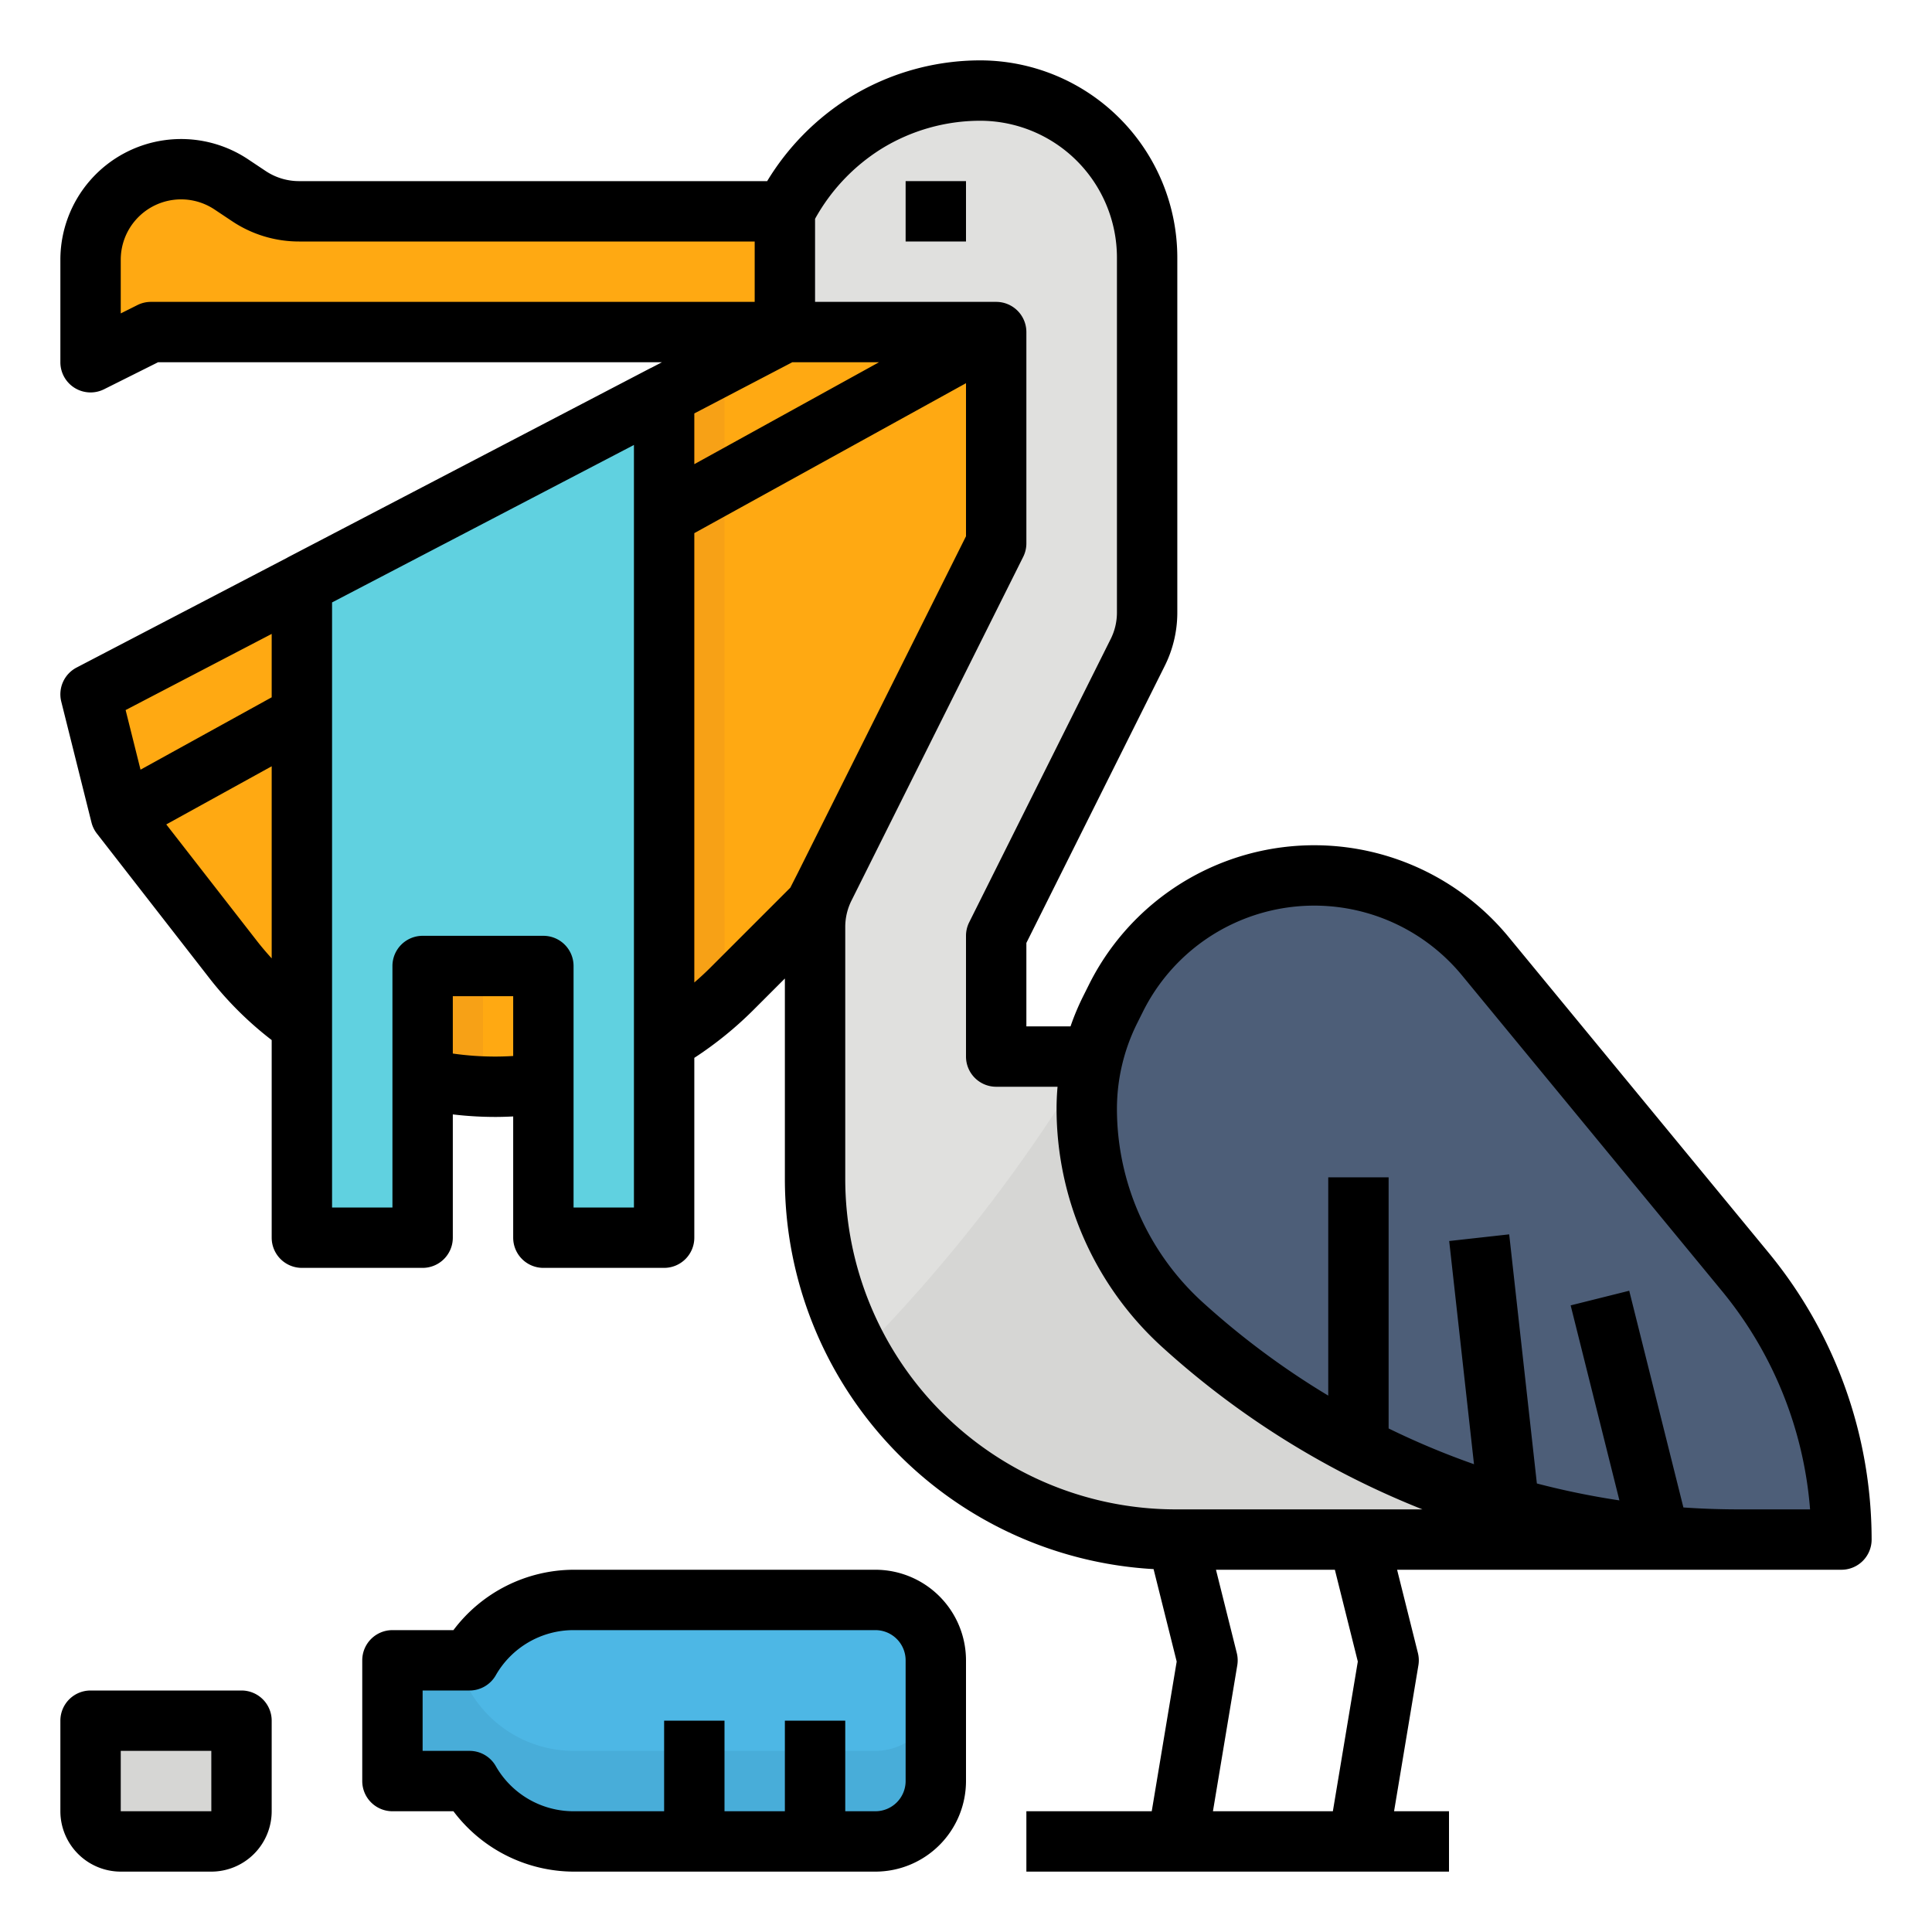 <?xml version="1.0"?>
<svg xmlns="http://www.w3.org/2000/svg" viewBox="0 0 512 512" width="512" height="512"><g id="Filled_outline" data-name="Filled outline"><path d="M24,96l16-8H208V56H79.267a24,24,0,0,1-13.313-4.031l-4.641-3.094a24,24,0,0,0-26.626,0h0A24,24,0,0,0,24,68.844Z" style="fill:#ffa912"/><path d="M488,408H311.6A95.619,95.619,0,0,1,216,312.4V245.67a24.119,24.119,0,0,1,2.53-10.74L264,144V88H208V56a57.9,57.9,0,0,1,51.78-32A44.223,44.223,0,0,1,304,68.22v94.11a24.119,24.119,0,0,1-2.53,10.74L264,248v32H415.53l47.04,57.12A111.494,111.494,0,0,1,488,408Z" style="fill:#e0e0de"/><path d="M488,408H311.6a95.549,95.549,0,0,1-83.66-49.35A418.667,418.667,0,0,0,288.83,280h126.7l47.04,57.12A111.494,111.494,0,0,1,488,408Z" style="fill:#d6d6d4"/><path d="M295.771,264.458,294.2,267.6a58.713,58.713,0,0,0-6.2,26.259h0a77.174,77.174,0,0,0,25.26,57.1h0A219.318,219.318,0,0,0,460.79,408H488a111.493,111.493,0,0,0-25.428-70.877L393.616,253.39A58.719,58.719,0,0,0,348.29,232h0A58.718,58.718,0,0,0,295.771,264.458Z" style="fill:#4d5e78"/><path d="M248,440v32a16,16,0,0,1-16,16H152a31.872,31.872,0,0,1-27.56-16H104V440h20.44A31.872,31.872,0,0,1,152,424h80A16,16,0,0,1,248,440Z" style="fill:#4db7e5"/><path d="M248,448v24a16,16,0,0,1-16,16H152a31.872,31.872,0,0,1-27.56-16H104V448h20.44A31.872,31.872,0,0,0,152,464h80A16,16,0,0,0,248,448Z" style="fill:#48add9"/><path d="M56,488H32a8,8,0,0,1-8-8V456H64v24A8,8,0,0,1,56,488Z" style="fill:#d6d6d4"/><path d="M264,88v56l-48,96-22.06,22.06c-.63.63-1.28,1.26-1.93,1.87a88.67,88.67,0,0,1-26.8,17.33c-1.71.71-3.45,1.36-5.2,1.96A88.357,88.357,0,0,1,144,287.09a89.274,89.274,0,0,1-12.68.91c-1.11,0-2.21-.02-3.31-.07a88.682,88.682,0,0,1-66.6-34.12L36.98,222.4,32,216l-2.01-8.02L24,184l56-29.22,16-8.35,80-41.73,16-8.35L208,88Z" style="fill:#ffa912"/><path d="M192.01,263.93a88.67,88.67,0,0,1-26.8,17.33c-1.71.71-3.45,1.36-5.2,1.96V256h-32v31.93a88.283,88.283,0,0,1-32-7.29L96,189.83v-43.4l80-41.73,16-8.35v40.52Z" style="fill:#f7a116"/><polygon points="176 104.7 176 328 144 328 144 256 112 256 112 328 80 328 80 154.78 96 146.43 176 104.7" style="fill:#60d1e0"/><rect x="240" y="48" width="16" height="16"/><path d="M468.747,332.038l-68.956-83.733a66.718,66.718,0,0,0-111.177,12.577l-1.57,3.142A66.344,66.344,0,0,0,283.7,272H272V249.887l36.562-73.2A31.657,31.657,0,0,0,312,162.32V68.24A52.3,52.3,0,0,0,259.76,16a65.98,65.98,0,0,0-34.64,9.856A67.1,67.1,0,0,0,203.307,48H79.267a15.94,15.94,0,0,1-8.875-2.688L65.75,42.218A32,32,0,0,0,16,68.844V96a8,8,0,0,0,11.578,7.155L41.889,96H175.415L172.6,97.469c-.1.047-.205.083-.3.134l-96,50.087c-.064.033-.119.076-.182.111L20.3,176.906a8,8,0,0,0-4.062,9.034l8,32a8,8,0,0,0,1.447,2.973l29.408,37.8A92.313,92.313,0,0,0,72,275.631V328a8,8,0,0,0,8,8h32a8,8,0,0,0,8-8V295.33a95.71,95.71,0,0,0,11.28.67c1.558,0,3.133-.053,4.72-.13V328a8,8,0,0,0,8,8h32a8,8,0,0,0,8-8V280.344a97.647,97.647,0,0,0,15.577-12.607L208,259.314V312.4a103.593,103.593,0,0,0,97.711,103.43l6.124,24.5L305.223,480H272v16H384V480H369.444l6.448-38.685a8.026,8.026,0,0,0-.131-3.255L370.246,416H488a8,8,0,0,0,8-8A119.774,119.774,0,0,0,468.747,332.038ZM184,109.566,209.964,96h22.98L184,123.008ZM40,80a7.994,7.994,0,0,0-3.578.845L32,83.056V68.844A15.99,15.99,0,0,1,56.875,55.532l4.642,3.093A31.887,31.887,0,0,0,79.267,64H200V80Zm32,87.993v16.8L37.24,203.973l-3.949-15.8Zm-4.245,80.934L44.066,218.48,72,203.07v50.908C70.519,252.357,69.1,250.678,67.755,248.927ZM131.28,280a79.453,79.453,0,0,1-11.28-.8V264h16v15.85C134.4,279.943,132.829,280,131.28,280ZM152,320V256a8,8,0,0,0-8-8H112a8,8,0,0,0-8,8v64H88V159.65l80-41.733V320Zm36.263-63.577c-1.361,1.362-2.788,2.674-4.263,3.947V141.283l72-39.731v40.561l-44.573,89.224-1.984,3.906Zm171.572,183.9L353.223,480H321.444l6.448-38.685a8.026,8.026,0,0,0-.131-3.255L322.246,416h31.508ZM311.6,400A87.6,87.6,0,0,1,224,312.4V245.68a15.667,15.667,0,0,1,1.716-7.145l45.44-90.96A7.994,7.994,0,0,0,272,144V88a8,8,0,0,0-8-8H216V57.99a51.054,51.054,0,0,1,17.557-18.539A49.944,49.944,0,0,1,259.76,32,36.281,36.281,0,0,1,296,68.24v94.08a15.656,15.656,0,0,1-1.717,7.145l-37.44,74.96A8.006,8.006,0,0,0,256,248v32a8,8,0,0,0,8,8h16.262q-.26,2.923-.262,5.861a85.345,85.345,0,0,0,27.879,63.023A227.214,227.214,0,0,0,376.964,400Zm149.19,0q-7.368,0-14.671-.507L431.761,342.06l-15.522,3.88,12.92,51.679a211.009,211.009,0,0,1-21.872-4.482l-7.336-66.02-15.9,1.766,6.572,59.146A210.341,210.341,0,0,1,368,378.557V312H352v57.851a211.831,211.831,0,0,1-33.358-24.807A69.308,69.308,0,0,1,296,293.861a50.976,50.976,0,0,1,5.355-22.682l1.571-3.143a50.717,50.717,0,0,1,84.513-9.56L456.4,342.209A103.772,103.772,0,0,1,479.688,400Z"/><path d="M232,416H152a40.036,40.036,0,0,0-31.835,16H104a8,8,0,0,0-8,8v32a8,8,0,0,0,8,8h16.165A40.036,40.036,0,0,0,152,496h80a24.027,24.027,0,0,0,24-24V440A24.027,24.027,0,0,0,232,416Zm8,56a8.009,8.009,0,0,1-8,8h-8V456H208v24H192V456H176v24H152a23.732,23.732,0,0,1-20.647-12.024A8,8,0,0,0,124.438,464H112V448h12.438a8,8,0,0,0,6.914-3.976A23.735,23.735,0,0,1,152,432h80a8.009,8.009,0,0,1,8,8Z"/><path d="M64,448H24a8,8,0,0,0-8,8v24a16.019,16.019,0,0,0,16,16H56a16.019,16.019,0,0,0,16-16V456A8,8,0,0,0,64,448Zm-8,32H32V464H56l.007,16Z"/></g></svg>
